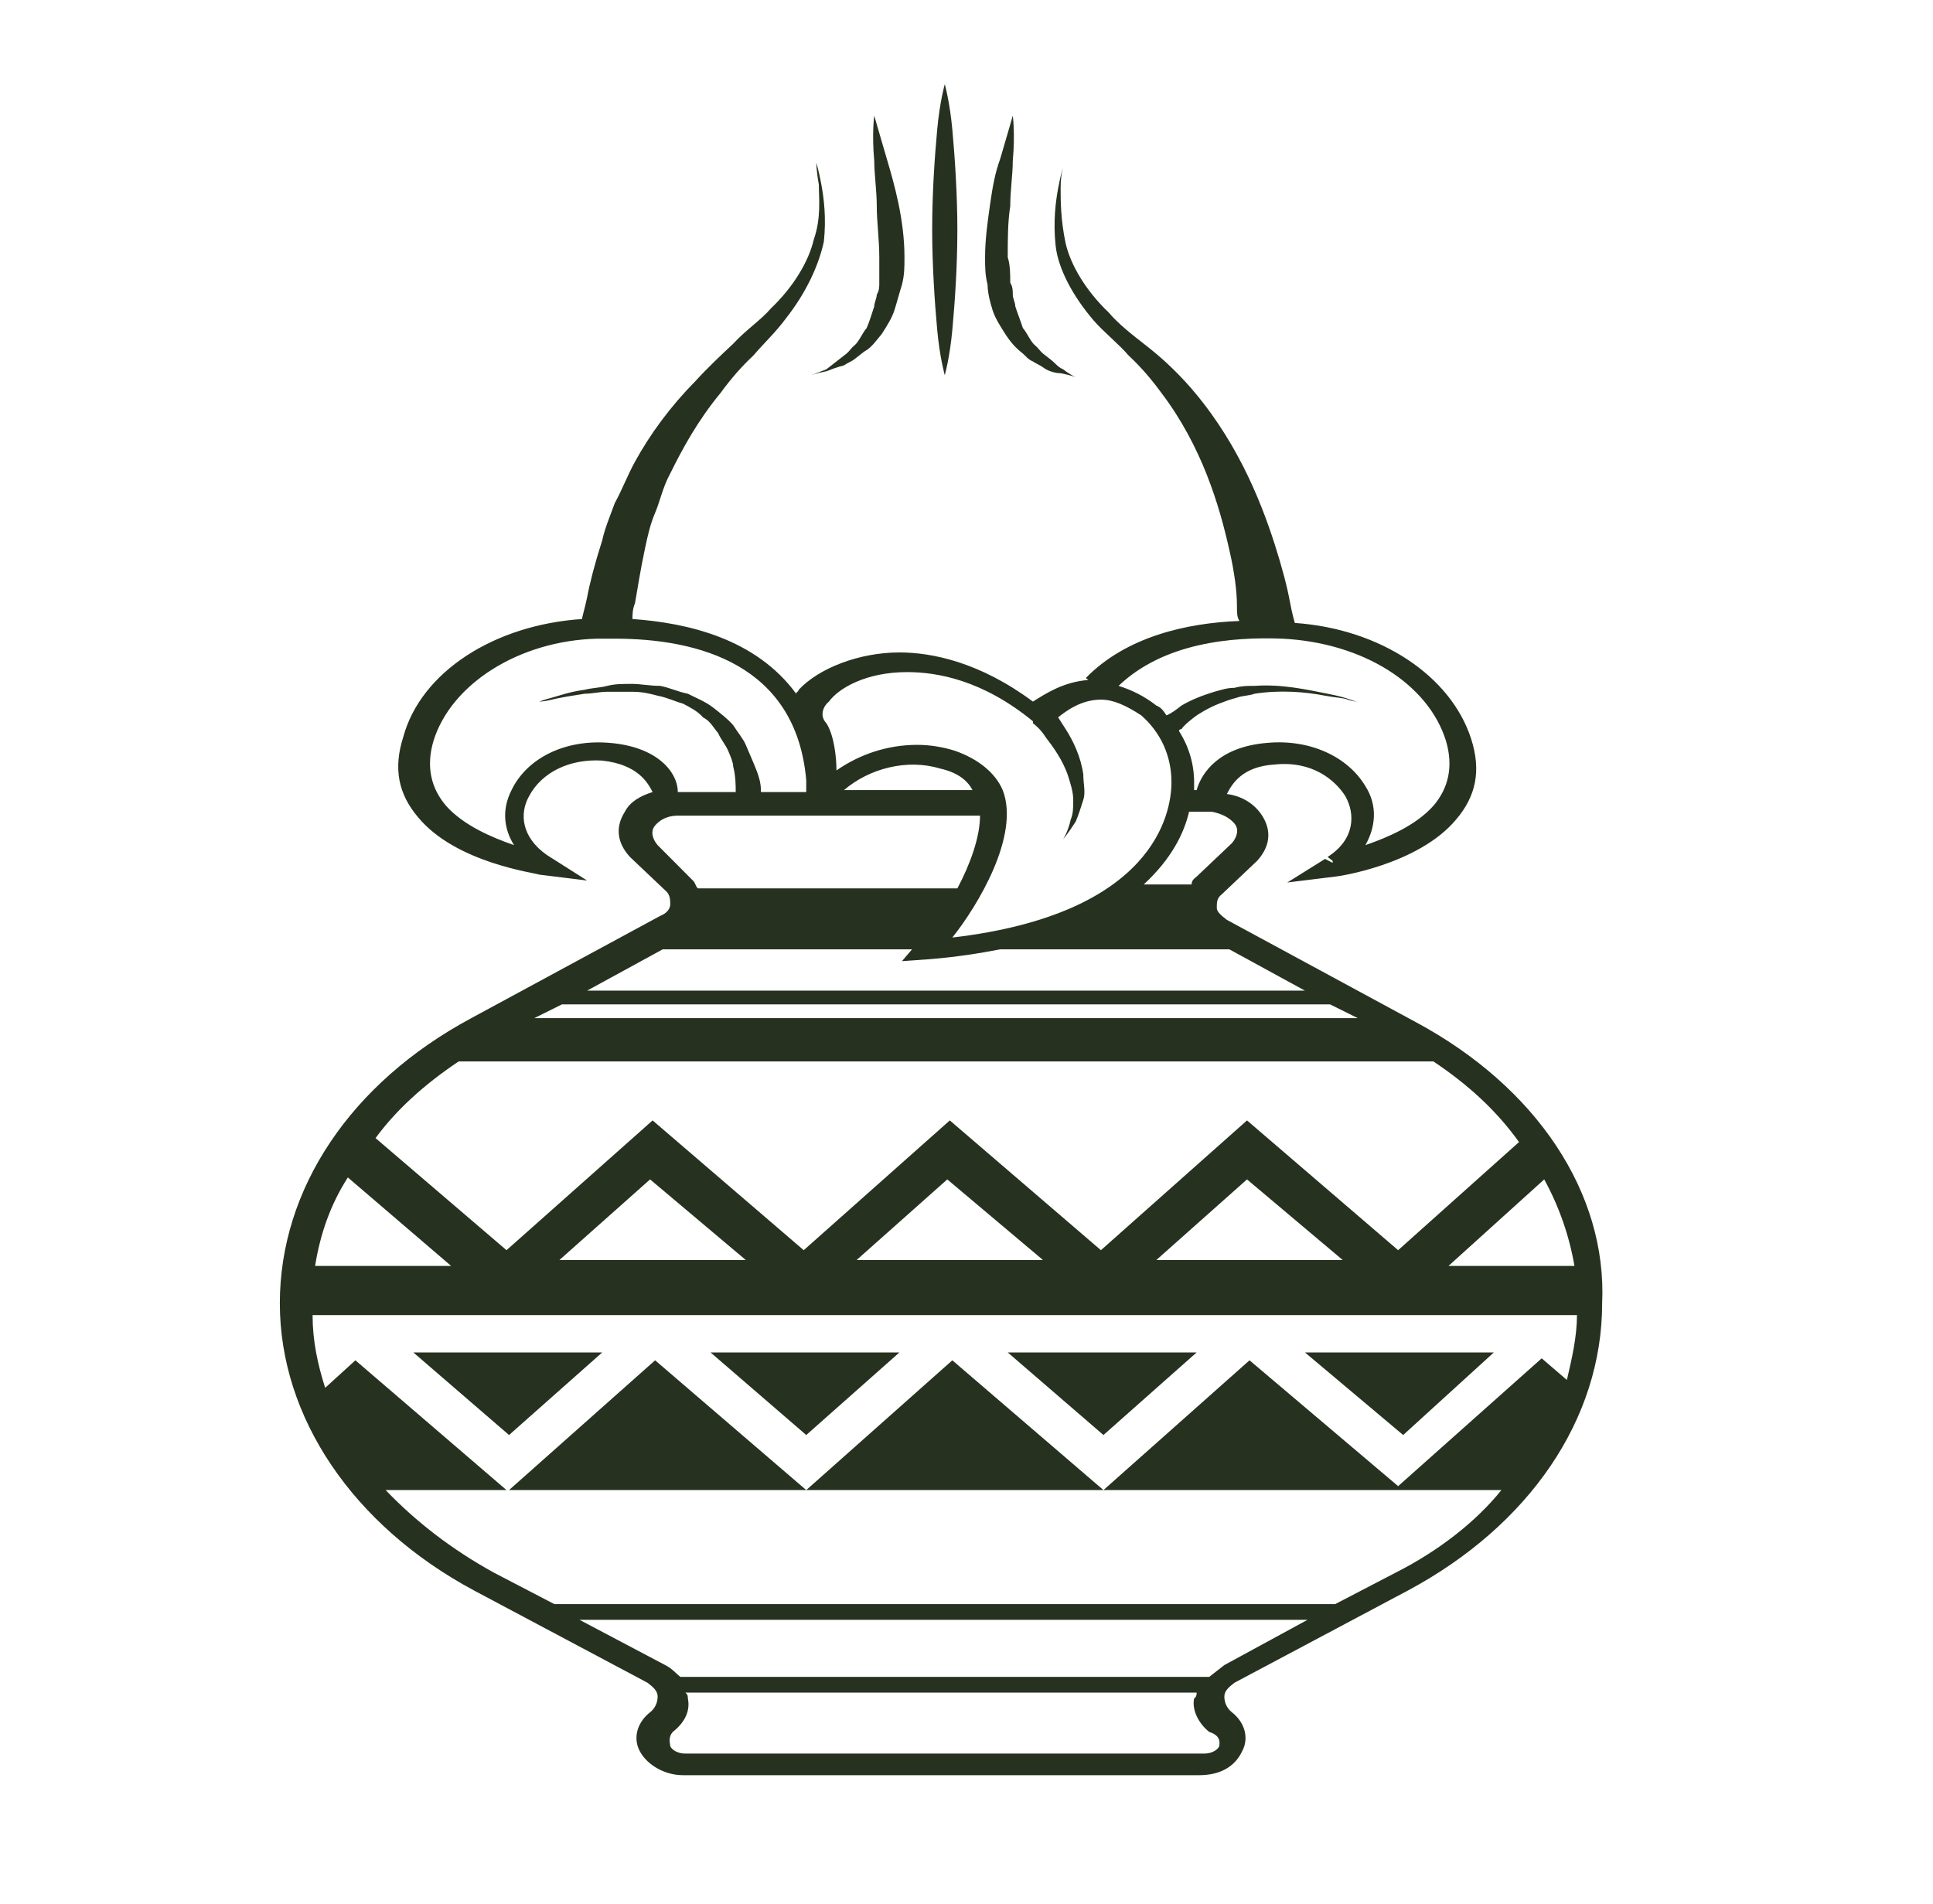 <svg width="670" height="660" viewBox="0 0 670 660" fill="none" xmlns="http://www.w3.org/2000/svg">
<path d="M490.72 354.344L425.245 318.897C423.499 317.534 421.753 316.171 421.753 314.807C421.753 312.762 421.753 311.399 423.499 310.035L435.721 298.447C440.086 293.675 440.959 288.222 437.467 282.768C434.848 278.678 430.483 275.952 425.245 275.27C426.991 271.862 430.483 265.726 441.832 265.045C454.927 263.681 462.784 270.498 466.276 275.952C469.768 282.087 469.768 290.949 460.165 297.084L461.911 298.447V299.129L459.292 297.765L446.197 305.945L462.784 303.9C463.657 303.9 491.593 299.81 504.689 284.132C511.673 275.952 513.419 267.09 509.927 256.183C502.942 234.369 478.498 218.009 448.816 215.964C448.816 215.964 447.943 213.237 447.07 208.466C446.197 203.694 444.451 196.877 441.832 188.697C436.594 172.337 427.864 151.205 411.277 132.8C406.912 128.028 402.547 123.938 397.309 119.848C392.071 115.758 387.706 112.349 384.214 108.259C376.357 100.761 371.119 91.899 369.373 84.4C367.627 76.22 367.627 69.404 367.627 65.314C367.627 60.542 368.5 57.815 368.5 57.815C368.5 57.815 367.627 60.542 366.754 65.314C365.881 70.085 365.008 76.902 365.881 85.082C366.754 93.262 371.992 102.806 378.976 110.986C382.468 115.076 387.706 119.166 391.198 123.256C395.563 127.346 399.055 131.436 402.547 136.208C416.515 154.613 422.626 175.063 426.118 190.742C427.864 198.24 428.737 205.057 428.737 209.829C428.737 212.556 428.737 213.919 429.61 215.282C411.277 215.964 390.325 220.736 376.357 235.051L377.23 235.733C368.5 236.414 362.388 240.504 358.023 243.231C339.69 229.598 323.103 226.189 311.754 226.189C297.786 226.189 283.818 231.643 276.834 239.141C276.834 239.823 275.961 239.823 275.961 240.504C261.993 221.417 238.422 215.964 219.215 214.601C219.215 213.237 219.216 211.192 220.089 209.147C220.962 204.376 221.834 198.24 223.58 190.06C224.453 185.97 225.327 181.88 227.073 177.79C228.819 173.7 229.692 168.928 232.311 164.157C236.676 155.295 241.914 145.751 249.771 136.208C253.263 131.436 256.755 127.346 261.12 123.256C264.612 119.166 268.977 115.076 272.469 110.304C279.453 101.442 283.818 91.899 285.564 83.719C286.437 75.539 285.564 68.722 284.691 63.95C283.818 59.178 282.945 56.452 282.945 56.452C282.945 56.452 282.945 59.178 283.818 63.95C283.818 68.722 284.691 75.539 282.072 83.037C280.326 90.536 275.088 99.397 267.231 106.896C263.739 110.986 258.501 114.394 254.136 119.166C249.771 123.256 245.406 127.346 241.041 132.118C232.311 140.98 225.327 150.523 220.089 160.067C217.469 164.838 215.723 169.61 213.104 174.382C211.358 179.154 209.612 183.244 208.739 187.334C206.12 195.514 204.374 202.331 203.501 207.102C202.628 211.192 201.755 213.919 201.755 214.601C171.2 216.646 145.883 233.006 139.772 255.501C136.28 266.408 138.026 275.27 145.01 283.45C158.105 299.129 185.168 302.537 186.914 303.219L203.501 305.264L189.533 296.402C180.803 290.267 179.93 282.087 183.422 275.952C187.787 267.772 197.39 263 208.739 263.681C220.961 265.045 224.454 271.18 226.2 274.588C221.835 275.952 218.342 277.997 216.596 281.405C213.104 286.858 213.977 292.312 218.342 297.084L230.565 308.672C232.311 310.035 232.311 312.08 232.311 313.444C232.311 315.489 230.565 316.852 228.819 317.534L163.343 352.981C121.439 375.476 96.995 412.287 96.995 451.824C96.995 491.361 122.312 528.854 164.216 551.349L224.454 583.388C226.2 584.751 227.946 586.114 227.946 588.159C227.946 590.205 227.073 592.25 225.327 593.613C220.962 597.021 219.215 602.475 221.835 607.246C224.454 612.018 230.565 615.427 236.676 615.427H415.642C422.626 615.427 427.864 612.7 430.483 607.246C433.102 602.475 431.356 597.021 426.991 593.613C425.245 592.25 424.372 590.205 424.372 588.159C424.372 586.114 426.118 584.751 427.864 583.388L488.101 551.349C530.006 528.854 555.323 492.043 555.323 451.824C557.069 413.65 532.625 376.84 490.72 354.344ZM193.898 436.827L225.327 408.879L258.501 436.827H193.898ZM296.913 436.827L328.341 408.879L361.515 436.827H296.913ZM400.801 436.827L432.229 408.879L465.403 436.827H400.801ZM109.217 438.872C110.963 427.965 114.455 417.74 120.566 408.197L156.359 438.872H109.217ZM502.069 438.872L535.244 408.879C540.482 418.422 543.974 428.647 545.72 438.872H502.069ZM316.119 329.122L312.627 333.212L322.23 332.531C330.96 331.849 339.69 330.486 346.674 329.122H426.118L452.308 343.438H203.501L229.692 329.122H316.119ZM461.038 348.209L470.641 352.981H185.168L194.771 348.209H461.038ZM427.864 285.495C429.61 287.54 428.737 290.267 426.991 292.312L414.769 303.9C413.896 304.582 413.023 305.264 413.023 306.627H396.436C406.039 297.765 410.404 288.903 412.15 281.405H420.007C423.499 282.087 426.118 283.45 427.864 285.495ZM444.451 221.417C472.387 222.781 495.085 237.096 501.196 256.865C503.815 265.726 502.069 273.225 496.831 279.36C490.72 286.177 481.117 290.267 473.26 292.994C476.752 286.858 477.625 279.36 473.26 272.543C467.149 262.318 454.054 256.183 439.213 257.546C422.626 258.91 416.515 267.772 414.769 273.907H413.896C413.896 272.543 413.896 271.862 413.896 271.18C413.896 265.045 412.15 258.91 408.658 253.456C408.658 253.456 408.658 252.775 409.531 252.775C410.404 251.411 412.15 250.048 413.896 248.685C415.642 247.321 419.134 245.276 422.626 243.913C424.372 243.231 426.118 242.549 428.737 241.868C430.483 241.186 433.102 241.186 434.848 240.504C443.578 239.141 452.308 239.823 459.292 241.186C462.784 241.868 465.403 241.868 467.149 242.549C468.895 243.231 470.641 243.231 470.641 243.231C470.641 243.231 469.768 243.231 468.022 242.549C466.276 241.868 463.657 241.186 460.165 240.504C453.181 239.141 444.451 237.096 434.848 237.778C432.229 237.778 430.483 237.778 427.864 238.459C425.245 238.459 423.499 239.141 420.88 239.823C416.515 241.186 413.023 242.549 409.531 244.595C407.785 245.958 406.039 247.321 404.293 248.003C403.42 246.64 402.547 245.276 400.801 244.595C396.436 241.186 392.071 239.141 387.706 237.778C403.42 222.781 426.991 220.736 444.451 221.417ZM287.31 243.231C290.802 238.459 300.405 233.006 314.373 233.006C324.849 233.006 340.563 235.733 358.023 250.048V250.73C358.896 251.411 360.642 252.775 362.388 255.501C365.007 258.91 368.5 263.681 370.246 269.135C371.119 271.862 371.992 274.588 371.992 277.315C371.992 280.042 371.992 282.087 371.119 284.132C370.246 288.222 368.5 290.949 368.5 290.949C368.5 290.949 370.246 288.903 372.865 284.813C373.738 282.768 374.611 280.042 375.484 277.315C376.357 274.588 375.484 271.862 375.484 268.453C374.611 262.318 371.992 256.865 369.373 252.775C368.5 251.411 367.627 250.048 366.754 248.685C369.373 246.64 374.611 242.549 381.595 242.549C385.96 242.549 390.325 244.595 395.563 248.003C402.547 254.138 406.039 262.318 406.039 271.18C406.039 282.087 399.928 316.852 330.087 325.032C338.817 314.126 353.658 289.585 347.547 273.907C344.928 267.772 338.817 263 330.96 260.273C326.595 258.91 322.23 258.228 317.865 258.228C307.389 258.228 297.786 261.636 289.929 267.09C289.929 262.318 289.056 254.82 286.437 250.73C283.818 248.003 285.564 244.594 287.31 243.231ZM337.071 273.907H292.548C301.278 266.408 314.373 263 325.722 266.408C331.833 267.772 335.325 270.498 337.071 273.907ZM211.358 257.546C195.644 256.183 182.549 263 177.311 273.907C173.819 280.723 174.692 287.54 178.184 292.994C170.327 290.267 160.724 286.177 154.613 279.36C149.375 273.225 147.629 265.726 150.248 256.865C156.359 237.096 179.93 222.099 206.993 221.417C208.739 221.417 210.485 221.417 213.104 221.417C241.914 221.417 275.961 230.279 279.453 270.498C279.453 271.18 279.453 271.862 279.453 272.543C279.453 272.543 279.453 272.543 279.453 273.225C279.453 273.907 279.453 274.588 279.453 274.588H263.739C263.739 274.588 263.739 274.588 263.739 273.907C263.739 271.18 262.866 268.453 261.12 264.363C260.247 262.318 259.374 260.273 258.501 258.228C257.628 256.183 255.882 254.138 254.136 251.411C252.39 249.366 249.771 247.321 247.152 245.276C244.533 243.231 241.041 241.868 238.422 240.504C234.93 239.823 232.311 238.459 228.819 237.778C225.327 237.778 221.834 237.096 219.215 237.096C215.723 237.096 213.104 237.096 210.485 237.778C207.866 238.459 205.247 238.459 202.628 239.141C197.39 239.823 193.898 241.186 191.279 241.868C188.66 242.549 186.914 243.231 186.914 243.231C186.914 243.231 188.66 243.231 191.279 242.549C193.898 241.868 198.263 241.186 202.628 240.504C205.247 240.504 207.866 239.823 210.485 239.823C213.104 239.823 216.596 239.823 219.215 239.823C222.707 239.823 225.327 240.504 227.946 241.186C231.438 241.868 234.057 243.231 236.676 243.913C239.295 245.276 241.914 246.64 243.66 248.685C246.279 250.048 247.152 252.093 248.898 254.138C249.771 256.183 251.517 258.228 252.39 260.273C253.263 262.318 254.136 264.363 254.136 265.726C255.009 269.135 255.009 272.543 255.009 274.588H234.93C234.93 267.771 227.946 258.91 211.358 257.546ZM227.946 292.994C226.2 290.949 225.327 288.222 227.073 286.177C228.819 284.132 231.438 282.768 234.93 282.768H339.69C339.69 290.267 336.198 299.81 331.833 307.99H241.914C241.041 307.309 241.041 305.945 240.168 305.264L227.946 292.994ZM158.978 367.978H496.831C509.054 376.158 518.657 385.02 526.514 395.927L484.609 433.419L432.229 388.428L381.595 433.419L329.214 388.428L278.58 433.419L226.2 388.428L175.565 433.419L130.169 394.563C137.153 385.02 146.756 376.158 158.978 367.978ZM422.626 605.201C422.626 605.883 420.88 607.928 417.388 607.928H237.549C234.057 607.928 232.311 605.883 232.311 605.201C232.311 604.52 231.438 602.475 233.184 600.43C237.549 597.021 239.295 592.931 238.422 588.841C238.422 588.159 238.422 587.478 237.549 586.796H414.769C414.769 587.478 414.769 588.159 413.896 588.841C413.023 592.931 415.642 597.703 419.134 600.43C423.499 601.793 422.626 604.52 422.626 605.201ZM424.372 577.253C422.626 578.616 420.88 579.979 419.134 581.343H235.803C234.057 579.979 233.184 578.616 230.565 577.253L200.882 561.574H453.181L424.372 577.253ZM483.736 545.214L462.784 556.121H192.152L171.2 545.214C156.359 537.034 144.137 527.49 133.661 516.583H175.565L123.185 471.593L112.709 481.136C110.09 472.956 108.344 464.776 108.344 455.914H546.593C546.593 463.413 544.847 470.911 543.101 478.41L534.371 470.911L484.609 515.22L433.102 471.593L382.468 516.583H483.736H485.482H520.403C511.673 527.49 498.577 537.715 483.736 545.214Z" fill="#26321F"/>
<path d="M281.199 130.073C281.199 130.073 282.945 129.391 286.437 128.709C288.183 128.028 289.929 127.346 292.548 126.664C293.421 125.983 295.167 125.301 296.04 124.619C296.913 123.938 297.786 123.256 299.532 121.893C302.151 120.529 303.897 117.803 305.643 115.758C307.389 113.031 309.135 110.304 310.008 107.578C310.881 104.851 311.754 101.442 312.627 98.716C313.5 95.307 313.5 92.581 313.5 89.172C313.5 76.22 310.008 63.95 307.389 55.088C304.77 46.227 303.024 40.092 303.024 40.092C303.024 40.092 302.151 46.227 303.024 55.77C303.024 60.542 303.897 65.995 303.897 71.449C303.897 76.902 304.77 83.037 304.77 89.172C304.77 91.899 304.77 95.307 304.77 98.034C304.77 99.397 304.77 100.761 303.897 102.124C303.897 103.487 303.024 104.851 303.024 106.214C302.151 108.941 301.278 111.668 300.405 113.713C298.659 115.758 297.786 118.484 296.04 119.848C295.167 120.529 294.294 121.893 293.421 122.574C292.548 123.256 291.675 123.938 290.802 124.619C289.056 125.983 287.31 127.346 286.437 128.028C282.945 129.391 281.199 130.073 281.199 130.073Z" fill="#26321F"/>
<path d="M344.056 107.577C344.929 110.304 346.675 113.031 348.421 115.758C350.167 118.484 351.913 120.529 354.532 122.574C355.405 123.256 356.278 124.619 358.024 125.301C358.897 125.983 360.643 126.664 361.516 127.346C363.262 128.709 365.881 129.391 367.627 129.391C371.119 130.073 372.865 130.755 372.865 130.755C372.865 130.755 371.119 130.073 368.5 128.028C366.754 127.346 365.881 125.983 364.135 124.619C363.262 123.938 362.389 123.256 361.516 122.574C360.643 121.893 359.77 120.529 358.897 119.848C357.151 118.484 356.278 115.758 354.532 113.713C353.659 110.986 352.786 108.941 351.913 106.214C351.913 104.851 351.04 103.487 351.04 102.124C351.04 100.761 351.04 99.397 350.167 98.034C350.167 95.307 350.167 91.899 349.294 89.172C349.294 83.037 349.294 76.902 350.167 71.449C350.167 65.995 351.04 60.542 351.04 55.77C351.913 46.227 351.04 40.092 351.04 40.092C351.04 40.092 349.294 46.227 346.675 55.088C344.929 59.86 344.056 64.632 343.183 70.767C342.31 76.902 341.437 83.037 341.437 89.172C341.437 92.581 341.437 95.307 342.31 98.716C342.31 101.442 343.183 104.851 344.056 107.577Z" fill="#26321F"/>
<path d="M327.468 130.073C327.468 130.073 329.214 123.938 330.087 114.394C330.96 104.851 331.833 92.581 331.833 79.629C331.833 67.359 330.96 54.407 330.087 44.863C329.214 35.32 327.468 29.185 327.468 29.185C327.468 29.185 325.722 35.32 324.849 44.863C323.976 54.407 323.103 66.677 323.103 79.629C323.103 91.899 323.976 104.851 324.849 114.394C325.722 123.938 327.468 130.073 327.468 130.073Z" fill="#26321F"/>
<path d="M176.438 516.583H279.453L227.072 471.593L176.438 516.583Z" fill="#26321F"/>
<path d="M279.453 516.583H382.468L330.088 471.593L279.453 516.583Z" fill="#26321F"/>
<path d="M143.264 468.866L176.438 497.497L208.74 468.866H143.264Z" fill="#26321F"/>
<path d="M311.754 468.866H246.279L279.453 497.497L311.754 468.866Z" fill="#26321F"/>
<path d="M414.769 468.866H349.293L382.468 497.497L414.769 468.866Z" fill="#26321F"/>
<path d="M517.784 468.866H452.308L486.355 497.497L517.784 468.866Z" fill="#26321F"/>
</svg>
